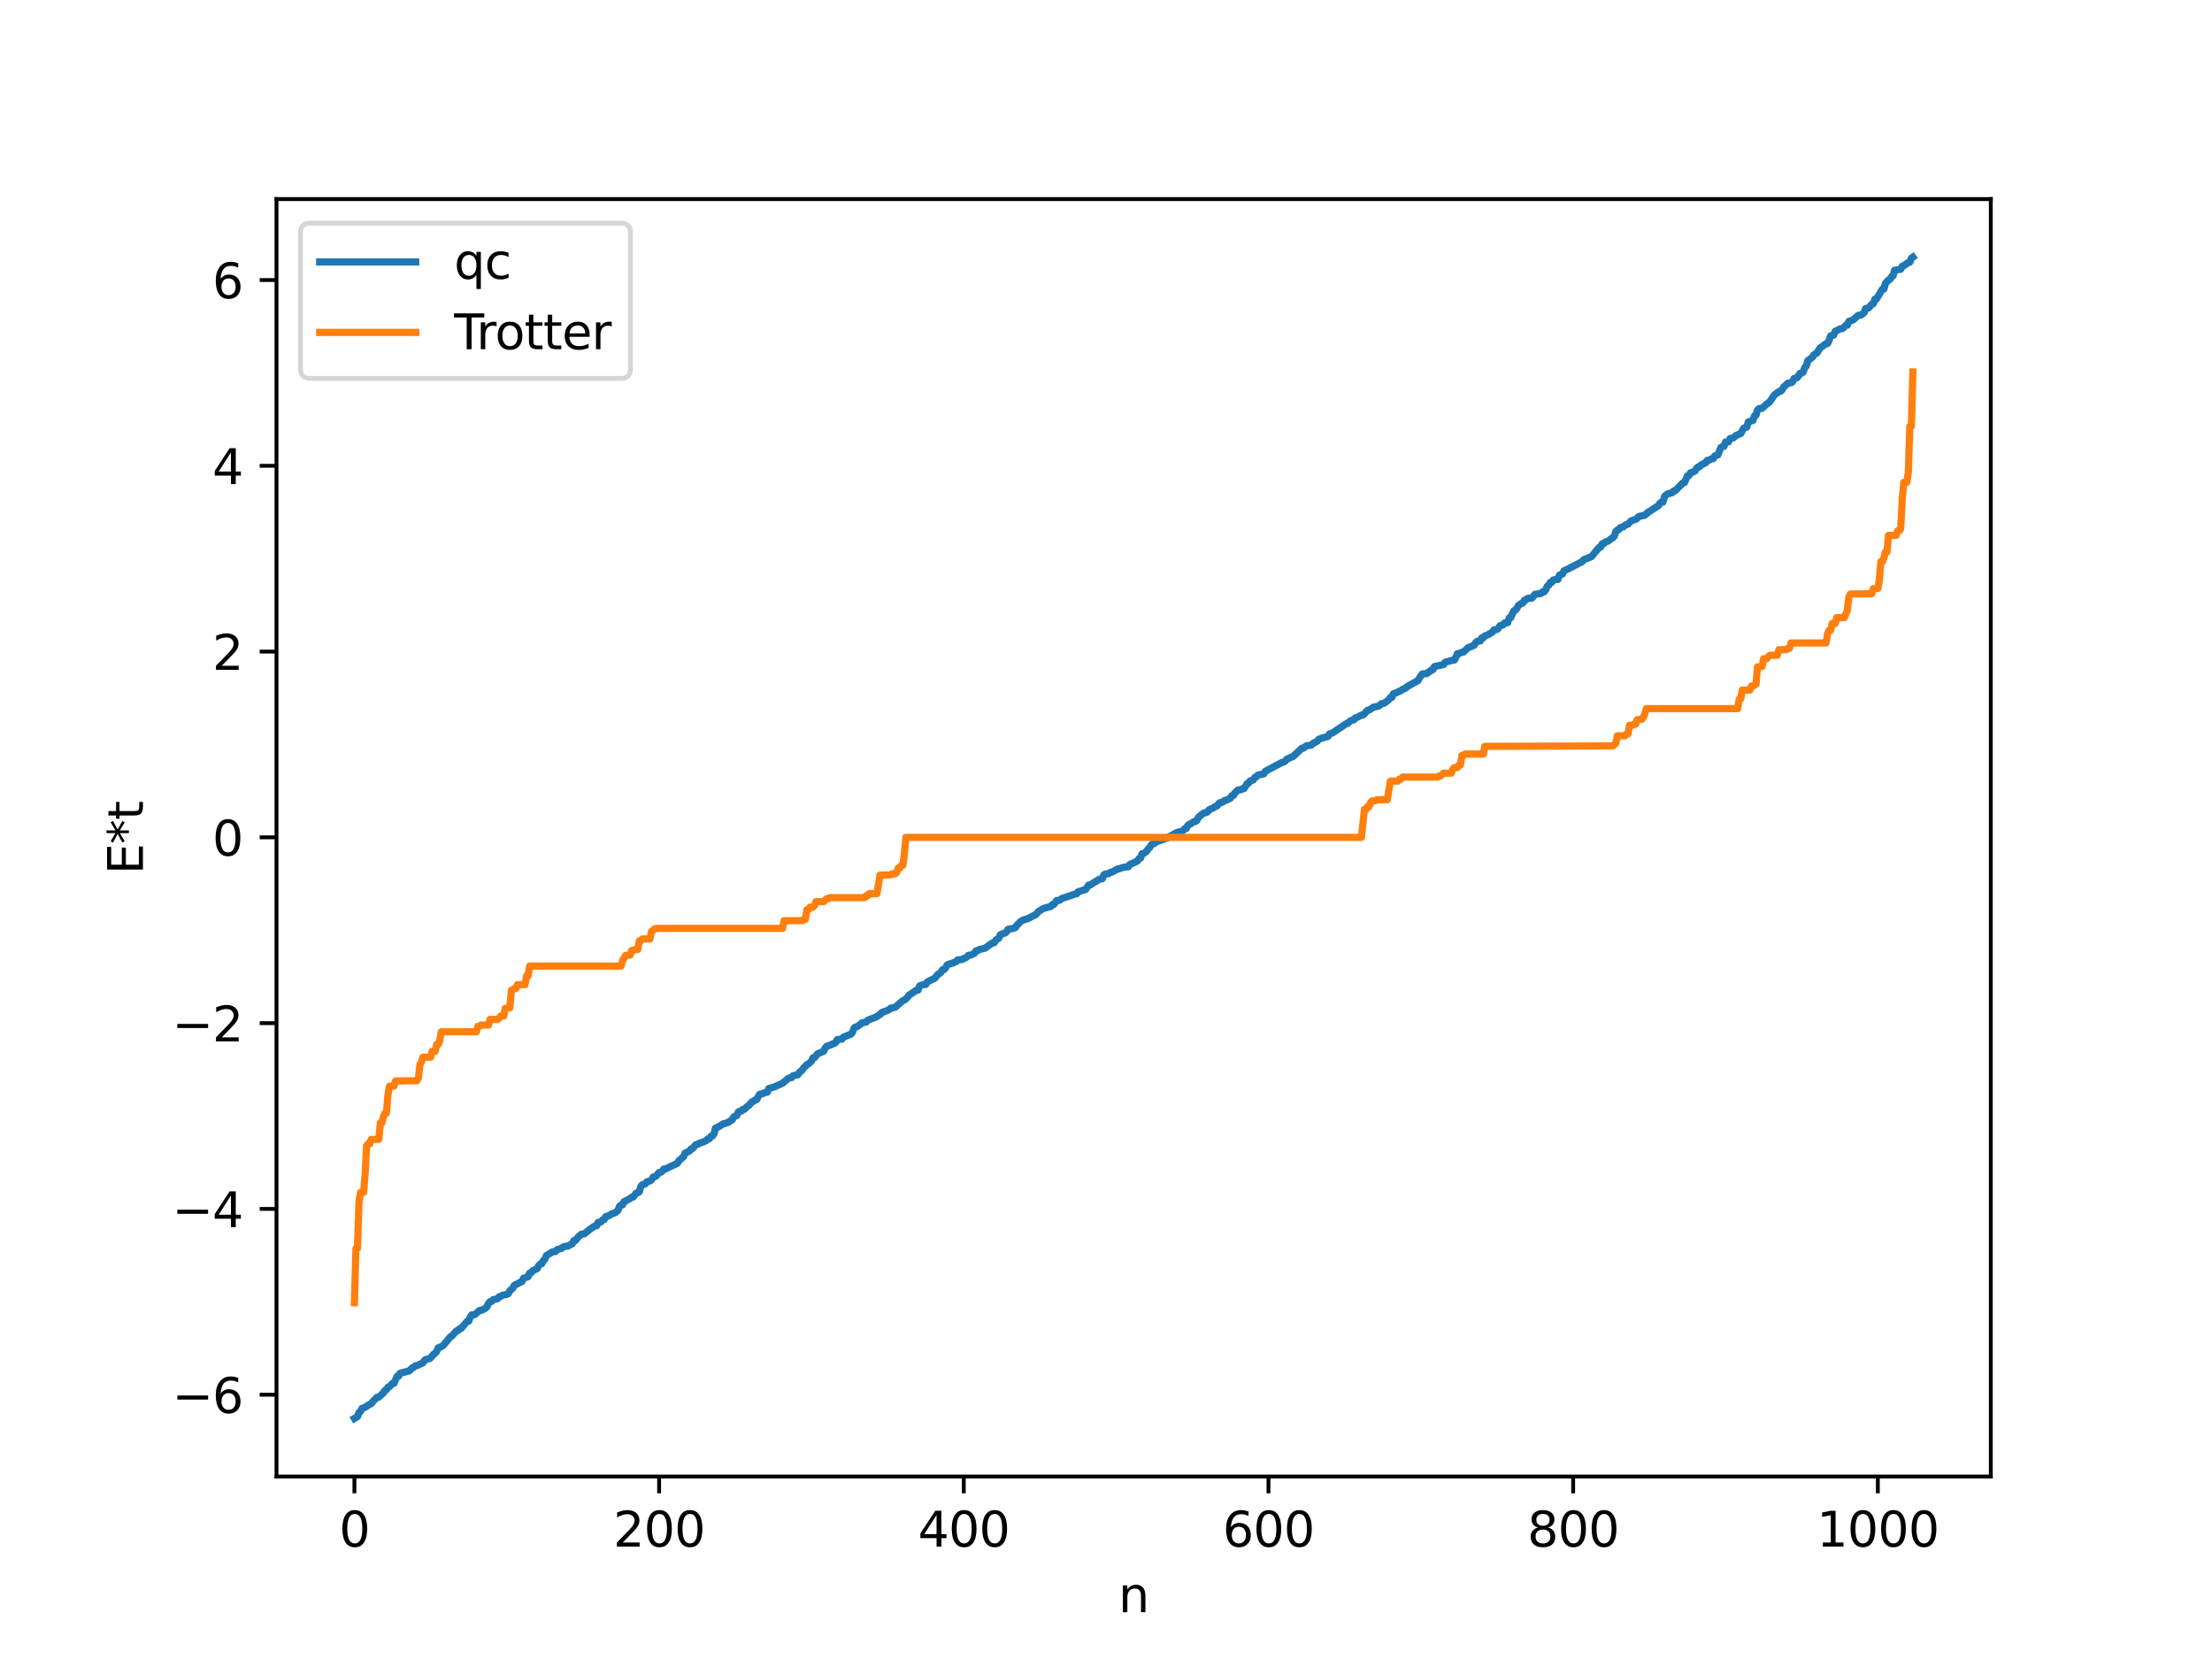 <?xml version="1.0" encoding="utf-8" standalone="no"?>
<!DOCTYPE svg PUBLIC "-//W3C//DTD SVG 1.1//EN"
  "http://www.w3.org/Graphics/SVG/1.1/DTD/svg11.dtd">
<svg xmlns:xlink="http://www.w3.org/1999/xlink" width="460.8pt" height="345.6pt" viewBox="0 0 460.8 345.6" xmlns="http://www.w3.org/2000/svg" version="1.1">
 <defs>
  <style type="text/css">*{stroke-linejoin: round; stroke-linecap: butt}</style>
 </defs>
 <g id="figure_1">
  <g id="patch_1">
   <path d="M 0 345.6 
L 460.8 345.6 
L 460.8 0 
L 0 0 
z
" style="fill: #ffffff"/>
  </g>
  <g id="axes_1">
   <g id="patch_2">
    <path d="M 57.6 307.584 
L 414.72 307.584 
L 414.72 41.472 
L 57.6 41.472 
z
" style="fill: #ffffff"/>
   </g>
   <g id="matplotlib.axis_1">
    <g id="xtick_1">
     <g id="line2d_1">
      <defs>
       <path id="m0fcccace01" d="M 0 0 
L 0 3.5 
" style="stroke: #000000; stroke-width: 0.8"/>
      </defs>
      <g>
       <use xlink:href="#m0fcccace01" x="73.833" y="307.584" style="stroke: #000000; stroke-width: 0.8"/>
      </g>
     </g>
     <g id="text_1">
      <!-- 0 -->
      <g transform="translate(70.651 322.182) scale(0.1 -0.1)">
       <defs>
        <path id="DejaVuSans-30" d="M 2034 4250 
Q 1547 4250 1301 3770 
Q 1056 3291 1056 2328 
Q 1056 1369 1301 889 
Q 1547 409 2034 409 
Q 2525 409 2770 889 
Q 3016 1369 3016 2328 
Q 3016 3291 2770 3770 
Q 2525 4250 2034 4250 
z
M 2034 4750 
Q 2819 4750 3233 4129 
Q 3647 3509 3647 2328 
Q 3647 1150 3233 529 
Q 2819 -91 2034 -91 
Q 1250 -91 836 529 
Q 422 1150 422 2328 
Q 422 3509 836 4129 
Q 1250 4750 2034 4750 
z
" transform="scale(0.016)"/>
       </defs>
       <use xlink:href="#DejaVuSans-30"/>
      </g>
     </g>
    </g>
    <g id="xtick_2">
     <g id="line2d_2">
      <g>
       <use xlink:href="#m0fcccace01" x="137.304" y="307.584" style="stroke: #000000; stroke-width: 0.8"/>
      </g>
     </g>
     <g id="text_2">
      <!-- 200 -->
      <g transform="translate(127.76 322.182) scale(0.1 -0.1)">
       <defs>
        <path id="DejaVuSans-32" d="M 1228 531 
L 3431 531 
L 3431 0 
L 469 0 
L 469 531 
Q 828 903 1448 1529 
Q 2069 2156 2228 2338 
Q 2531 2678 2651 2914 
Q 2772 3150 2772 3378 
Q 2772 3750 2511 3984 
Q 2250 4219 1831 4219 
Q 1534 4219 1204 4116 
Q 875 4013 500 3803 
L 500 4441 
Q 881 4594 1212 4672 
Q 1544 4750 1819 4750 
Q 2544 4750 2975 4387 
Q 3406 4025 3406 3419 
Q 3406 3131 3298 2873 
Q 3191 2616 2906 2266 
Q 2828 2175 2409 1742 
Q 1991 1309 1228 531 
z
" transform="scale(0.016)"/>
       </defs>
       <use xlink:href="#DejaVuSans-32"/>
       <use xlink:href="#DejaVuSans-30" x="63.623"/>
       <use xlink:href="#DejaVuSans-30" x="127.246"/>
      </g>
     </g>
    </g>
    <g id="xtick_3">
     <g id="line2d_3">
      <g>
       <use xlink:href="#m0fcccace01" x="200.775" y="307.584" style="stroke: #000000; stroke-width: 0.8"/>
      </g>
     </g>
     <g id="text_3">
      <!-- 400 -->
      <g transform="translate(191.231 322.182) scale(0.1 -0.1)">
       <defs>
        <path id="DejaVuSans-34" d="M 2419 4116 
L 825 1625 
L 2419 1625 
L 2419 4116 
z
M 2253 4666 
L 3047 4666 
L 3047 1625 
L 3713 1625 
L 3713 1100 
L 3047 1100 
L 3047 0 
L 2419 0 
L 2419 1100 
L 313 1100 
L 313 1709 
L 2253 4666 
z
" transform="scale(0.016)"/>
       </defs>
       <use xlink:href="#DejaVuSans-34"/>
       <use xlink:href="#DejaVuSans-30" x="63.623"/>
       <use xlink:href="#DejaVuSans-30" x="127.246"/>
      </g>
     </g>
    </g>
    <g id="xtick_4">
     <g id="line2d_4">
      <g>
       <use xlink:href="#m0fcccace01" x="264.246" y="307.584" style="stroke: #000000; stroke-width: 0.8"/>
      </g>
     </g>
     <g id="text_4">
      <!-- 600 -->
      <g transform="translate(254.702 322.182) scale(0.1 -0.1)">
       <defs>
        <path id="DejaVuSans-36" d="M 2113 2584 
Q 1688 2584 1439 2293 
Q 1191 2003 1191 1497 
Q 1191 994 1439 701 
Q 1688 409 2113 409 
Q 2538 409 2786 701 
Q 3034 994 3034 1497 
Q 3034 2003 2786 2293 
Q 2538 2584 2113 2584 
z
M 3366 4563 
L 3366 3988 
Q 3128 4100 2886 4159 
Q 2644 4219 2406 4219 
Q 1781 4219 1451 3797 
Q 1122 3375 1075 2522 
Q 1259 2794 1537 2939 
Q 1816 3084 2150 3084 
Q 2853 3084 3261 2657 
Q 3669 2231 3669 1497 
Q 3669 778 3244 343 
Q 2819 -91 2113 -91 
Q 1303 -91 875 529 
Q 447 1150 447 2328 
Q 447 3434 972 4092 
Q 1497 4750 2381 4750 
Q 2619 4750 2861 4703 
Q 3103 4656 3366 4563 
z
" transform="scale(0.016)"/>
       </defs>
       <use xlink:href="#DejaVuSans-36"/>
       <use xlink:href="#DejaVuSans-30" x="63.623"/>
       <use xlink:href="#DejaVuSans-30" x="127.246"/>
      </g>
     </g>
    </g>
    <g id="xtick_5">
     <g id="line2d_5">
      <g>
       <use xlink:href="#m0fcccace01" x="327.717" y="307.584" style="stroke: #000000; stroke-width: 0.8"/>
      </g>
     </g>
     <g id="text_5">
      <!-- 800 -->
      <g transform="translate(318.173 322.182) scale(0.1 -0.1)">
       <defs>
        <path id="DejaVuSans-38" d="M 2034 2216 
Q 1584 2216 1326 1975 
Q 1069 1734 1069 1313 
Q 1069 891 1326 650 
Q 1584 409 2034 409 
Q 2484 409 2743 651 
Q 3003 894 3003 1313 
Q 3003 1734 2745 1975 
Q 2488 2216 2034 2216 
z
M 1403 2484 
Q 997 2584 770 2862 
Q 544 3141 544 3541 
Q 544 4100 942 4425 
Q 1341 4750 2034 4750 
Q 2731 4750 3128 4425 
Q 3525 4100 3525 3541 
Q 3525 3141 3298 2862 
Q 3072 2584 2669 2484 
Q 3125 2378 3379 2068 
Q 3634 1759 3634 1313 
Q 3634 634 3220 271 
Q 2806 -91 2034 -91 
Q 1263 -91 848 271 
Q 434 634 434 1313 
Q 434 1759 690 2068 
Q 947 2378 1403 2484 
z
M 1172 3481 
Q 1172 3119 1398 2916 
Q 1625 2713 2034 2713 
Q 2441 2713 2670 2916 
Q 2900 3119 2900 3481 
Q 2900 3844 2670 4047 
Q 2441 4250 2034 4250 
Q 1625 4250 1398 4047 
Q 1172 3844 1172 3481 
z
" transform="scale(0.016)"/>
       </defs>
       <use xlink:href="#DejaVuSans-38"/>
       <use xlink:href="#DejaVuSans-30" x="63.623"/>
       <use xlink:href="#DejaVuSans-30" x="127.246"/>
      </g>
     </g>
    </g>
    <g id="xtick_6">
     <g id="line2d_6">
      <g>
       <use xlink:href="#m0fcccace01" x="391.188" y="307.584" style="stroke: #000000; stroke-width: 0.8"/>
      </g>
     </g>
     <g id="text_6">
      <!-- 1000 -->
      <g transform="translate(378.463 322.182) scale(0.1 -0.1)">
       <defs>
        <path id="DejaVuSans-31" d="M 794 531 
L 1825 531 
L 1825 4091 
L 703 3866 
L 703 4441 
L 1819 4666 
L 2450 4666 
L 2450 531 
L 3481 531 
L 3481 0 
L 794 0 
L 794 531 
z
" transform="scale(0.016)"/>
       </defs>
       <use xlink:href="#DejaVuSans-31"/>
       <use xlink:href="#DejaVuSans-30" x="63.623"/>
       <use xlink:href="#DejaVuSans-30" x="127.246"/>
       <use xlink:href="#DejaVuSans-30" x="190.869"/>
      </g>
     </g>
    </g>
    <g id="text_7">
     <!-- n -->
     <g transform="translate(232.991 335.861) scale(0.1 -0.1)">
      <defs>
       <path id="DejaVuSans-6e" d="M 3513 2113 
L 3513 0 
L 2938 0 
L 2938 2094 
Q 2938 2591 2744 2837 
Q 2550 3084 2163 3084 
Q 1697 3084 1428 2787 
Q 1159 2491 1159 1978 
L 1159 0 
L 581 0 
L 581 3500 
L 1159 3500 
L 1159 2956 
Q 1366 3272 1645 3428 
Q 1925 3584 2291 3584 
Q 2894 3584 3203 3211 
Q 3513 2838 3513 2113 
z
" transform="scale(0.016)"/>
      </defs>
      <use xlink:href="#DejaVuSans-6e"/>
     </g>
    </g>
   </g>
   <g id="matplotlib.axis_2">
    <g id="ytick_1">
     <g id="line2d_7">
      <defs>
       <path id="m2f59673f8b" d="M 0 0 
L -3.5 0 
" style="stroke: #000000; stroke-width: 0.8"/>
      </defs>
      <g>
       <use xlink:href="#m2f59673f8b" x="57.6" y="290.542" style="stroke: #000000; stroke-width: 0.8"/>
      </g>
     </g>
     <g id="text_8">
      <!-- −6 -->
      <g transform="translate(35.858 294.342) scale(0.1 -0.1)">
       <defs>
        <path id="DejaVuSans-2212" d="M 678 2272 
L 4684 2272 
L 4684 1741 
L 678 1741 
L 678 2272 
z
" transform="scale(0.016)"/>
       </defs>
       <use xlink:href="#DejaVuSans-2212"/>
       <use xlink:href="#DejaVuSans-36" x="83.789"/>
      </g>
     </g>
    </g>
    <g id="ytick_2">
     <g id="line2d_8">
      <g>
       <use xlink:href="#m2f59673f8b" x="57.6" y="251.841" style="stroke: #000000; stroke-width: 0.8"/>
      </g>
     </g>
     <g id="text_9">
      <!-- −4 -->
      <g transform="translate(35.858 255.641) scale(0.1 -0.1)">
       <use xlink:href="#DejaVuSans-2212"/>
       <use xlink:href="#DejaVuSans-34" x="83.789"/>
      </g>
     </g>
    </g>
    <g id="ytick_3">
     <g id="line2d_9">
      <g>
       <use xlink:href="#m2f59673f8b" x="57.6" y="213.14" style="stroke: #000000; stroke-width: 0.8"/>
      </g>
     </g>
     <g id="text_10">
      <!-- −2 -->
      <g transform="translate(35.858 216.94) scale(0.1 -0.1)">
       <use xlink:href="#DejaVuSans-2212"/>
       <use xlink:href="#DejaVuSans-32" x="83.789"/>
      </g>
     </g>
    </g>
    <g id="ytick_4">
     <g id="line2d_10">
      <g>
       <use xlink:href="#m2f59673f8b" x="57.6" y="174.439" style="stroke: #000000; stroke-width: 0.8"/>
      </g>
     </g>
     <g id="text_11">
      <!-- 0 -->
      <g transform="translate(44.237 178.239) scale(0.1 -0.1)">
       <use xlink:href="#DejaVuSans-30"/>
      </g>
     </g>
    </g>
    <g id="ytick_5">
     <g id="line2d_11">
      <g>
       <use xlink:href="#m2f59673f8b" x="57.6" y="135.738" style="stroke: #000000; stroke-width: 0.8"/>
      </g>
     </g>
     <g id="text_12">
      <!-- 2 -->
      <g transform="translate(44.237 139.538) scale(0.1 -0.1)">
       <use xlink:href="#DejaVuSans-32"/>
      </g>
     </g>
    </g>
    <g id="ytick_6">
     <g id="line2d_12">
      <g>
       <use xlink:href="#m2f59673f8b" x="57.6" y="97.037" style="stroke: #000000; stroke-width: 0.8"/>
      </g>
     </g>
     <g id="text_13">
      <!-- 4 -->
      <g transform="translate(44.237 100.836) scale(0.1 -0.1)">
       <use xlink:href="#DejaVuSans-34"/>
      </g>
     </g>
    </g>
    <g id="ytick_7">
     <g id="line2d_13">
      <g>
       <use xlink:href="#m2f59673f8b" x="57.6" y="58.336" style="stroke: #000000; stroke-width: 0.8"/>
      </g>
     </g>
     <g id="text_14">
      <!-- 6 -->
      <g transform="translate(44.237 62.135) scale(0.1 -0.1)">
       <use xlink:href="#DejaVuSans-36"/>
      </g>
     </g>
    </g>
    <g id="text_15">
     <!-- E*t -->
     <g transform="translate(29.778 182.148) rotate(-90) scale(0.1 -0.1)">
      <defs>
       <path id="DejaVuSans-45" d="M 628 4666 
L 3578 4666 
L 3578 4134 
L 1259 4134 
L 1259 2753 
L 3481 2753 
L 3481 2222 
L 1259 2222 
L 1259 531 
L 3634 531 
L 3634 0 
L 628 0 
L 628 4666 
z
" transform="scale(0.016)"/>
       <path id="DejaVuSans-2a" d="M 3009 3897 
L 1888 3291 
L 3009 2681 
L 2828 2375 
L 1778 3009 
L 1778 1831 
L 1422 1831 
L 1422 3009 
L 372 2375 
L 191 2681 
L 1313 3291 
L 191 3897 
L 372 4206 
L 1422 3572 
L 1422 4750 
L 1778 4750 
L 1778 3572 
L 2828 4206 
L 3009 3897 
z
" transform="scale(0.016)"/>
       <path id="DejaVuSans-74" d="M 1172 4494 
L 1172 3500 
L 2356 3500 
L 2356 3053 
L 1172 3053 
L 1172 1153 
Q 1172 725 1289 603 
Q 1406 481 1766 481 
L 2356 481 
L 2356 0 
L 1766 0 
Q 1100 0 847 248 
Q 594 497 594 1153 
L 594 3053 
L 172 3053 
L 172 3500 
L 594 3500 
L 594 4494 
L 1172 4494 
z
" transform="scale(0.016)"/>
      </defs>
      <use xlink:href="#DejaVuSans-45"/>
      <use xlink:href="#DejaVuSans-2a" x="63.184"/>
      <use xlink:href="#DejaVuSans-74" x="113.184"/>
     </g>
    </g>
   </g>
   <g id="line2d_14">
    <path d="M 73.833 295.488 
L 74.467 295.111 
L 74.785 294.243 
L 75.102 294.035 
L 75.42 293.376 
L 75.737 293.335 
L 77.006 292.56 
L 77.324 292.407 
L 77.958 291.655 
L 78.593 291.059 
L 78.91 291.047 
L 79.862 290.159 
L 80.18 289.667 
L 80.497 289.517 
L 80.815 288.992 
L 81.132 288.874 
L 81.767 288.175 
L 82.084 288.163 
L 82.719 286.698 
L 83.036 286.666 
L 83.353 286.074 
L 85.258 285.573 
L 85.892 284.941 
L 86.21 284.839 
L 86.527 284.51 
L 86.844 284.489 
L 88.114 283.893 
L 88.431 283.393 
L 88.748 283.207 
L 89.383 283.042 
L 89.7 282.87 
L 90.335 282.113 
L 90.653 281.889 
L 90.97 281.519 
L 91.287 280.773 
L 91.922 280.539 
L 92.239 280.379 
L 93.826 278.493 
L 94.143 278.307 
L 95.096 277.239 
L 95.413 277.162 
L 95.73 276.814 
L 96.048 276.734 
L 97.317 275.268 
L 97.634 275.224 
L 97.952 274.398 
L 98.269 273.901 
L 98.904 273.86 
L 99.856 273.023 
L 100.491 272.887 
L 101.125 272.526 
L 101.443 272.222 
L 101.76 271.51 
L 102.077 271.169 
L 102.395 271.129 
L 102.712 270.745 
L 103.347 270.627 
L 103.664 270.535 
L 103.981 270.14 
L 104.299 270.082 
L 104.616 269.845 
L 105.568 269.641 
L 105.886 269.496 
L 106.203 268.901 
L 106.838 268.33 
L 107.155 267.737 
L 108.742 266.959 
L 109.059 266.27 
L 110.011 265.955 
L 110.329 265.219 
L 110.646 265.159 
L 110.963 264.724 
L 111.915 264.268 
L 112.233 263.63 
L 112.55 263.319 
L 112.867 263.254 
L 113.185 262.597 
L 113.502 262.347 
L 113.82 261.565 
L 115.089 260.789 
L 115.724 260.695 
L 116.041 260.326 
L 116.993 260.05 
L 117.31 259.759 
L 117.945 259.608 
L 118.262 259.597 
L 119.215 259.088 
L 119.532 258.448 
L 119.849 258.447 
L 120.484 257.657 
L 121.119 257.103 
L 121.753 257.016 
L 122.705 256.224 
L 123.658 255.549 
L 123.975 255.384 
L 124.292 255.351 
L 124.61 254.649 
L 124.927 254.639 
L 125.244 254.494 
L 125.562 254.08 
L 125.879 254.059 
L 126.196 253.424 
L 126.831 253.264 
L 127.466 252.853 
L 128.1 252.659 
L 128.735 252.166 
L 129.053 251.3 
L 129.37 251.044 
L 129.687 251.001 
L 130.005 250.324 
L 130.639 250.007 
L 131.274 249.662 
L 131.591 249.389 
L 131.909 249.364 
L 132.543 248.535 
L 132.861 248.466 
L 133.178 248.273 
L 133.496 247.135 
L 133.813 246.794 
L 134.448 246.615 
L 134.765 246.184 
L 135.4 246.014 
L 135.717 245.778 
L 136.034 245.237 
L 136.669 245.019 
L 137.304 244.252 
L 137.621 244.214 
L 137.939 244.021 
L 138.256 243.549 
L 138.573 243.548 
L 141.112 242.327 
L 141.429 241.791 
L 142.381 240.986 
L 142.699 240.228 
L 143.651 239.763 
L 143.968 239.327 
L 144.286 239.257 
L 144.92 238.479 
L 145.238 238.421 
L 145.872 238.088 
L 146.507 237.886 
L 147.142 237.609 
L 147.459 237.251 
L 147.777 237.206 
L 148.094 236.719 
L 148.411 236.641 
L 148.729 236.216 
L 149.046 235.02 
L 149.681 234.729 
L 150.633 234.139 
L 151.585 233.862 
L 152.537 233.267 
L 152.854 232.675 
L 153.489 232.37 
L 153.806 231.666 
L 154.124 231.473 
L 154.441 231.46 
L 154.758 231.092 
L 155.076 231.087 
L 155.71 230.451 
L 156.028 230.264 
L 156.662 229.51 
L 156.98 229.419 
L 157.297 229.148 
L 157.615 229.075 
L 158.249 227.953 
L 158.567 227.943 
L 159.519 227.552 
L 159.836 227.526 
L 160.153 226.763 
L 161.423 226.379 
L 162.058 226.074 
L 163.01 225.662 
L 164.279 224.603 
L 164.914 224.481 
L 165.231 224.072 
L 166.183 223.912 
L 166.5 223.434 
L 167.135 222.896 
L 167.453 222.378 
L 167.77 222.148 
L 168.087 221.779 
L 168.405 221.652 
L 169.039 221.054 
L 169.357 220.364 
L 169.674 220.325 
L 170.309 219.542 
L 171.578 218.998 
L 171.896 218.331 
L 172.213 217.949 
L 172.848 217.751 
L 173.482 217.457 
L 173.8 217.355 
L 174.117 217.127 
L 174.434 216.547 
L 175.386 216.476 
L 175.704 216.054 
L 177.291 215.423 
L 177.608 214.989 
L 177.925 214.146 
L 178.243 213.922 
L 178.56 213.882 
L 179.195 213.438 
L 179.512 213.095 
L 180.464 212.901 
L 180.781 212.533 
L 181.416 212.278 
L 182.051 212.035 
L 182.686 211.769 
L 183.003 211.488 
L 183.32 211.361 
L 183.638 210.973 
L 185.224 210.345 
L 185.542 210.014 
L 186.494 209.826 
L 187.763 208.703 
L 188.081 208.446 
L 188.398 208.346 
L 189.033 207.79 
L 189.35 207.332 
L 190.937 206.255 
L 191.254 206.247 
L 191.572 205.389 
L 192.206 205.131 
L 192.841 205.087 
L 193.158 204.562 
L 194.745 203.776 
L 195.38 202.975 
L 195.697 202.829 
L 196.015 202.541 
L 196.332 202.036 
L 196.649 201.969 
L 196.967 201.653 
L 197.284 201.042 
L 197.601 200.87 
L 198.236 200.706 
L 199.188 200.318 
L 199.505 199.962 
L 200.458 199.877 
L 200.775 199.646 
L 201.092 199.563 
L 201.41 199.362 
L 201.727 199.025 
L 202.362 198.91 
L 202.996 198.579 
L 203.314 198.095 
L 203.631 198.057 
L 203.948 197.816 
L 205.218 197.521 
L 206.17 196.818 
L 206.805 196.397 
L 207.122 196.383 
L 207.439 195.858 
L 208.074 195.428 
L 208.391 194.726 
L 209.026 194.463 
L 209.343 194.389 
L 209.661 194.133 
L 209.978 193.608 
L 210.613 193.483 
L 210.93 193.442 
L 211.565 193.202 
L 211.882 192.668 
L 212.2 192.446 
L 212.517 192.021 
L 213.152 191.657 
L 214.104 191.375 
L 215.373 190.705 
L 215.691 190.594 
L 216.325 189.895 
L 217.277 189.294 
L 217.912 189.091 
L 218.864 188.864 
L 219.181 188.469 
L 219.499 188.431 
L 220.134 187.607 
L 220.768 187.521 
L 221.086 187.221 
L 223.942 186.244 
L 224.259 186.204 
L 224.577 185.785 
L 226.163 185.293 
L 226.798 184.362 
L 227.115 184.352 
L 228.385 183.556 
L 229.02 183.166 
L 229.654 183.047 
L 229.972 182.228 
L 230.289 182.077 
L 230.924 182.009 
L 231.241 181.764 
L 231.558 181.712 
L 232.828 181.021 
L 233.145 180.987 
L 233.78 180.751 
L 234.415 180.624 
L 235.049 180.566 
L 235.367 180.069 
L 236.001 179.824 
L 236.953 179.345 
L 237.271 178.872 
L 237.588 178.771 
L 237.905 177.84 
L 238.223 177.811 
L 238.858 177.341 
L 239.175 176.855 
L 239.492 176.578 
L 239.81 176.032 
L 240.127 175.791 
L 240.444 175.742 
L 240.762 175.419 
L 242.348 174.853 
L 242.666 174.667 
L 242.983 174.642 
L 245.205 173.411 
L 246.157 173.181 
L 246.474 173.004 
L 246.791 172.643 
L 247.109 172.603 
L 247.426 171.988 
L 247.743 171.711 
L 248.061 171.602 
L 248.696 171.17 
L 249.013 171.131 
L 249.33 170.898 
L 249.648 170.276 
L 250.282 169.712 
L 250.917 169.307 
L 251.234 169.289 
L 251.552 169.113 
L 251.869 168.704 
L 252.821 168.27 
L 253.139 168.011 
L 253.456 167.912 
L 254.091 167.229 
L 254.725 167.076 
L 255.043 166.785 
L 255.36 166.749 
L 256.312 166.281 
L 256.629 165.748 
L 256.947 165.712 
L 257.264 165.152 
L 257.899 164.576 
L 258.534 164.514 
L 258.851 164.284 
L 259.168 164.272 
L 259.803 163.243 
L 260.12 163.123 
L 260.438 162.673 
L 261.072 162.474 
L 261.39 161.962 
L 261.707 161.833 
L 262.024 161.478 
L 263.294 161.192 
L 263.611 160.662 
L 267.102 158.81 
L 267.42 158.765 
L 267.737 158.536 
L 268.054 158.17 
L 269.006 157.721 
L 269.324 157.625 
L 271.228 155.852 
L 271.545 155.833 
L 272.18 155.355 
L 273.132 155.239 
L 273.449 154.916 
L 274.401 154.403 
L 274.719 154.021 
L 275.353 153.769 
L 275.988 153.602 
L 276.623 153.423 
L 276.94 152.901 
L 277.575 152.684 
L 280.431 150.767 
L 280.748 150.715 
L 281.066 150.348 
L 281.7 149.984 
L 282.018 149.976 
L 282.335 149.556 
L 282.653 149.471 
L 283.605 148.969 
L 283.922 148.941 
L 284.239 148.678 
L 284.874 147.962 
L 285.191 147.922 
L 286.143 147.304 
L 287.096 147.128 
L 287.413 146.968 
L 287.73 146.602 
L 288.365 146.483 
L 289.317 145.766 
L 289.634 145.306 
L 289.952 145.268 
L 290.269 144.536 
L 290.904 144.289 
L 291.539 143.991 
L 291.856 143.874 
L 292.173 143.613 
L 292.808 143.355 
L 293.125 143.037 
L 294.395 142.336 
L 295.029 141.976 
L 295.347 141.844 
L 295.981 140.784 
L 296.299 140.397 
L 297.251 140.311 
L 297.568 140.005 
L 297.886 139.858 
L 298.203 139.558 
L 298.52 139.479 
L 298.838 138.848 
L 300.742 138.432 
L 301.059 137.947 
L 302.646 137.523 
L 302.963 137.497 
L 303.281 136.96 
L 303.598 136.184 
L 303.915 136.161 
L 304.55 135.865 
L 304.867 135.841 
L 305.82 134.937 
L 306.454 134.69 
L 307.089 134.416 
L 307.406 133.896 
L 307.724 133.599 
L 308.358 133.53 
L 308.676 132.884 
L 308.993 132.873 
L 309.31 132.468 
L 309.628 132.39 
L 310.262 132.061 
L 310.897 131.664 
L 311.215 131.24 
L 311.849 131.132 
L 312.167 130.84 
L 312.484 130.338 
L 313.119 130.174 
L 313.436 129.769 
L 314.071 129.716 
L 314.388 128.721 
L 314.705 128.673 
L 315.34 127.256 
L 315.658 127.13 
L 315.975 126.772 
L 316.292 126.148 
L 316.927 125.709 
L 317.244 125.623 
L 317.562 125.044 
L 317.879 124.978 
L 318.196 124.664 
L 319.148 124.584 
L 319.783 123.799 
L 320.418 123.718 
L 321.053 123.617 
L 321.37 123.279 
L 321.687 123.271 
L 322.005 122.876 
L 322.322 122.12 
L 322.639 121.911 
L 322.957 121.308 
L 323.274 121.286 
L 323.591 120.81 
L 324.543 120.694 
L 324.861 119.803 
L 325.496 119.569 
L 325.813 118.906 
L 326.765 118.464 
L 329.621 116.987 
L 329.939 116.585 
L 331.525 115.951 
L 333.112 114.044 
L 333.429 113.985 
L 333.747 113.318 
L 334.064 113.265 
L 334.381 112.939 
L 335.016 112.718 
L 335.651 112.211 
L 335.968 112.046 
L 336.286 111.702 
L 336.603 110.713 
L 336.92 110.42 
L 337.238 110.31 
L 337.555 109.905 
L 338.19 109.748 
L 338.507 109.409 
L 339.142 109.184 
L 339.777 108.519 
L 340.729 108.183 
L 341.046 107.99 
L 341.363 107.603 
L 342.633 107.335 
L 343.267 106.771 
L 344.854 105.735 
L 345.489 105.327 
L 345.806 104.806 
L 346.124 104.594 
L 346.441 104.588 
L 346.758 103.394 
L 347.393 102.891 
L 348.345 102.648 
L 348.662 102.283 
L 348.98 102.222 
L 350.567 100.609 
L 350.884 100.56 
L 351.519 99.147 
L 351.836 99.06 
L 352.153 98.497 
L 352.471 98.417 
L 353.105 98.126 
L 353.423 97.567 
L 353.74 97.275 
L 354.058 97.237 
L 354.375 96.832 
L 354.692 96.744 
L 355.01 96.504 
L 355.327 96.407 
L 355.644 95.914 
L 355.962 95.894 
L 356.596 95.564 
L 356.914 95.532 
L 357.231 94.956 
L 357.866 94.758 
L 358.5 93.216 
L 358.818 93.035 
L 359.135 93.001 
L 359.453 92.087 
L 360.087 92.042 
L 360.405 91.354 
L 361.039 91.235 
L 361.674 90.71 
L 362.626 90.311 
L 363.261 89.181 
L 363.896 88.956 
L 364.213 87.901 
L 364.848 87.667 
L 365.165 87.61 
L 365.482 86.644 
L 365.8 86.499 
L 366.117 85.422 
L 366.434 85.129 
L 367.069 85.06 
L 368.021 84.189 
L 368.656 83.72 
L 369.608 82.3 
L 370.243 81.841 
L 370.56 81.575 
L 370.877 81.515 
L 371.195 81.278 
L 371.512 80.686 
L 372.464 79.818 
L 373.099 79.742 
L 373.416 79.545 
L 373.734 78.846 
L 374.368 78.689 
L 375.003 77.777 
L 375.32 77.737 
L 375.638 77.508 
L 375.955 76.571 
L 376.272 76.267 
L 376.59 75.147 
L 377.542 74.438 
L 377.859 73.938 
L 378.494 73.54 
L 379.129 72.522 
L 380.398 71.595 
L 380.715 71.562 
L 381.033 70.925 
L 381.35 69.961 
L 381.985 69.798 
L 382.302 69.026 
L 382.937 68.726 
L 383.254 68.528 
L 383.889 68.405 
L 384.524 67.756 
L 384.841 67.732 
L 385.158 66.944 
L 385.793 66.746 
L 386.11 66.579 
L 387.062 65.716 
L 387.697 65.622 
L 388.332 65.137 
L 388.649 64.271 
L 389.284 64.144 
L 389.919 63.387 
L 390.236 63.297 
L 390.553 62.343 
L 390.871 62.327 
L 392.14 60.229 
L 392.458 60.209 
L 392.775 59.023 
L 393.41 58.337 
L 393.727 58.18 
L 394.044 57.649 
L 394.362 57.444 
L 394.679 56.306 
L 395.314 56.205 
L 395.948 56.097 
L 396.266 55.466 
L 396.583 55.344 
L 397.218 54.911 
L 397.535 54.689 
L 397.853 54.619 
L 398.17 53.795 
L 398.487 53.568 
L 398.487 53.568 
" clip-path="url(#p8ec6a2e0c9)" style="fill: none; stroke: #1f77b4; stroke-width: 1.5; stroke-linecap: square"/>
   </g>
   <g id="line2d_15">
    <path d="M 73.833 271.388 
L 74.15 260.076 
L 74.467 260.076 
L 74.785 250.405 
L 75.102 248.397 
L 75.737 248.397 
L 76.054 244.778 
L 76.372 238.67 
L 76.689 238.296 
L 77.006 238.296 
L 77.324 237.351 
L 78.91 237.351 
L 79.228 233.905 
L 79.545 233.905 
L 79.862 232.657 
L 80.18 231.887 
L 80.497 231.887 
L 80.815 228.076 
L 81.132 226.282 
L 82.084 226.252 
L 82.401 225.19 
L 86.844 225.13 
L 87.162 224.549 
L 87.479 221.787 
L 87.796 221.177 
L 88.114 220.221 
L 89.7 220.221 
L 90.018 219 
L 90.653 219 
L 90.97 217.581 
L 91.287 217.581 
L 91.605 216.842 
L 91.922 214.941 
L 99.221 214.941 
L 99.539 213.808 
L 99.856 213.808 
L 100.173 213.54 
L 101.76 213.54 
L 102.077 212.366 
L 103.664 212.366 
L 103.981 212.101 
L 104.299 211.644 
L 104.934 211.644 
L 105.251 210.034 
L 106.203 209.952 
L 106.52 206.319 
L 107.155 205.96 
L 107.472 205.96 
L 107.79 205.123 
L 109.377 205.123 
L 109.694 203.286 
L 110.011 203.286 
L 110.329 201.258 
L 129.37 201.258 
L 129.687 200.105 
L 130.322 199.021 
L 131.274 198.952 
L 131.591 198.008 
L 131.909 198.008 
L 132.226 197.793 
L 132.861 197.793 
L 133.178 195.978 
L 133.496 195.978 
L 133.813 195.597 
L 135.4 195.597 
L 135.717 194.049 
L 136.034 193.841 
L 136.352 193.491 
L 136.986 193.403 
L 163.01 193.403 
L 163.327 191.796 
L 167.135 191.796 
L 167.453 191.502 
L 167.77 191.502 
L 168.087 189.514 
L 168.405 189.514 
L 168.722 188.983 
L 169.357 188.983 
L 169.674 188.64 
L 169.991 187.82 
L 171.578 187.82 
L 172.213 187.242 
L 172.53 187.242 
L 172.848 186.996 
L 180.147 186.996 
L 180.464 186.574 
L 180.781 186.574 
L 181.099 186.159 
L 182.686 186.159 
L 183.32 182.294 
L 185.542 182.26 
L 185.859 182.035 
L 186.494 182.035 
L 186.811 181.696 
L 187.129 180.846 
L 187.446 180.846 
L 187.763 180.27 
L 188.081 180.27 
L 188.398 177.867 
L 188.715 174.439 
L 283.605 174.439 
L 284.239 168.608 
L 284.557 168.608 
L 284.874 168.033 
L 285.191 168.033 
L 285.509 167.183 
L 285.826 166.843 
L 286.461 166.843 
L 286.778 166.619 
L 289 166.584 
L 289.634 162.719 
L 291.221 162.719 
L 291.539 162.305 
L 291.856 162.305 
L 292.173 161.883 
L 299.472 161.883 
L 299.79 161.637 
L 300.107 161.637 
L 300.742 161.059 
L 302.329 161.059 
L 302.646 160.238 
L 302.963 159.896 
L 303.598 159.896 
L 303.915 159.365 
L 304.233 159.365 
L 304.55 157.376 
L 304.867 157.376 
L 305.185 157.083 
L 308.993 157.083 
L 309.31 155.476 
L 335.968 155.388 
L 336.603 154.829 
L 336.92 153.281 
L 338.507 153.281 
L 338.824 152.901 
L 339.142 152.901 
L 339.459 151.086 
L 340.094 151.086 
L 340.411 150.87 
L 340.729 150.87 
L 341.046 149.927 
L 341.681 149.858 
L 341.998 149.858 
L 342.315 149.438 
L 342.633 148.774 
L 342.95 147.621 
L 361.991 147.621 
L 362.309 145.592 
L 362.626 145.592 
L 362.943 143.756 
L 364.53 143.756 
L 364.848 142.919 
L 365.165 142.919 
L 365.8 142.56 
L 366.117 138.926 
L 367.069 138.845 
L 367.386 137.235 
L 368.021 137.235 
L 368.656 136.512 
L 370.243 136.512 
L 370.56 135.338 
L 372.147 135.338 
L 372.464 135.07 
L 372.781 135.07 
L 373.099 133.938 
L 380.398 133.938 
L 380.715 132.037 
L 381.033 131.298 
L 381.35 131.298 
L 381.667 129.879 
L 382.302 129.879 
L 382.62 128.657 
L 384.206 128.657 
L 384.841 127.091 
L 385.158 124.33 
L 385.476 123.749 
L 389.919 123.689 
L 390.236 122.627 
L 391.188 122.596 
L 391.505 120.803 
L 391.823 116.992 
L 392.14 116.992 
L 392.458 116.221 
L 392.775 114.974 
L 393.092 114.974 
L 393.41 111.528 
L 394.996 111.528 
L 395.314 110.583 
L 395.631 110.583 
L 395.948 110.208 
L 396.266 104.1 
L 396.583 100.482 
L 397.218 100.482 
L 397.535 98.473 
L 397.853 88.803 
L 398.17 88.803 
L 398.487 77.49 
L 398.487 77.49 
" clip-path="url(#p8ec6a2e0c9)" style="fill: none; stroke: #ff7f0e; stroke-width: 1.5; stroke-linecap: square"/>
   </g>
   <g id="patch_3">
    <path d="M 57.6 307.584 
L 57.6 41.472 
" style="fill: none; stroke: #000000; stroke-width: 0.8; stroke-linejoin: miter; stroke-linecap: square"/>
   </g>
   <g id="patch_4">
    <path d="M 414.72 307.584 
L 414.72 41.472 
" style="fill: none; stroke: #000000; stroke-width: 0.8; stroke-linejoin: miter; stroke-linecap: square"/>
   </g>
   <g id="patch_5">
    <path d="M 57.6 307.584 
L 414.72 307.584 
" style="fill: none; stroke: #000000; stroke-width: 0.8; stroke-linejoin: miter; stroke-linecap: square"/>
   </g>
   <g id="patch_6">
    <path d="M 57.6 41.472 
L 414.72 41.472 
" style="fill: none; stroke: #000000; stroke-width: 0.8; stroke-linejoin: miter; stroke-linecap: square"/>
   </g>
   <g id="legend_1">
    <g id="patch_7">
     <path d="M 64.6 78.828 
L 129.342 78.828 
Q 131.342 78.828 131.342 76.828 
L 131.342 48.472 
Q 131.342 46.472 129.342 46.472 
L 64.6 46.472 
Q 62.6 46.472 62.6 48.472 
L 62.6 76.828 
Q 62.6 78.828 64.6 78.828 
z
" style="fill: #ffffff; opacity: 0.8; stroke: #cccccc; stroke-linejoin: miter"/>
    </g>
    <g id="line2d_16">
     <path d="M 66.6 54.57 
L 76.6 54.57 
L 86.6 54.57 
" style="fill: none; stroke: #1f77b4; stroke-width: 1.5; stroke-linecap: square"/>
    </g>
    <g id="text_16">
     <!-- qc -->
     <g transform="translate(94.6 58.07) scale(0.1 -0.1)">
      <defs>
       <path id="DejaVuSans-71" d="M 947 1747 
Q 947 1113 1208 752 
Q 1469 391 1925 391 
Q 2381 391 2643 752 
Q 2906 1113 2906 1747 
Q 2906 2381 2643 2742 
Q 2381 3103 1925 3103 
Q 1469 3103 1208 2742 
Q 947 2381 947 1747 
z
M 2906 525 
Q 2725 213 2448 61 
Q 2172 -91 1784 -91 
Q 1150 -91 751 415 
Q 353 922 353 1747 
Q 353 2572 751 3078 
Q 1150 3584 1784 3584 
Q 2172 3584 2448 3432 
Q 2725 3281 2906 2969 
L 2906 3500 
L 3481 3500 
L 3481 -1331 
L 2906 -1331 
L 2906 525 
z
" transform="scale(0.016)"/>
       <path id="DejaVuSans-63" d="M 3122 3366 
L 3122 2828 
Q 2878 2963 2633 3030 
Q 2388 3097 2138 3097 
Q 1578 3097 1268 2742 
Q 959 2388 959 1747 
Q 959 1106 1268 751 
Q 1578 397 2138 397 
Q 2388 397 2633 464 
Q 2878 531 3122 666 
L 3122 134 
Q 2881 22 2623 -34 
Q 2366 -91 2075 -91 
Q 1284 -91 818 406 
Q 353 903 353 1747 
Q 353 2603 823 3093 
Q 1294 3584 2113 3584 
Q 2378 3584 2631 3529 
Q 2884 3475 3122 3366 
z
" transform="scale(0.016)"/>
      </defs>
      <use xlink:href="#DejaVuSans-71"/>
      <use xlink:href="#DejaVuSans-63" x="63.477"/>
     </g>
    </g>
    <g id="line2d_17">
     <path d="M 66.6 69.249 
L 76.6 69.249 
L 86.6 69.249 
" style="fill: none; stroke: #ff7f0e; stroke-width: 1.5; stroke-linecap: square"/>
    </g>
    <g id="text_17">
     <!-- Trotter -->
     <g transform="translate(94.6 72.749) scale(0.1 -0.1)">
      <defs>
       <path id="DejaVuSans-54" d="M -19 4666 
L 3928 4666 
L 3928 4134 
L 2272 4134 
L 2272 0 
L 1638 0 
L 1638 4134 
L -19 4134 
L -19 4666 
z
" transform="scale(0.016)"/>
       <path id="DejaVuSans-72" d="M 2631 2963 
Q 2534 3019 2420 3045 
Q 2306 3072 2169 3072 
Q 1681 3072 1420 2755 
Q 1159 2438 1159 1844 
L 1159 0 
L 581 0 
L 581 3500 
L 1159 3500 
L 1159 2956 
Q 1341 3275 1631 3429 
Q 1922 3584 2338 3584 
Q 2397 3584 2469 3576 
Q 2541 3569 2628 3553 
L 2631 2963 
z
" transform="scale(0.016)"/>
       <path id="DejaVuSans-6f" d="M 1959 3097 
Q 1497 3097 1228 2736 
Q 959 2375 959 1747 
Q 959 1119 1226 758 
Q 1494 397 1959 397 
Q 2419 397 2687 759 
Q 2956 1122 2956 1747 
Q 2956 2369 2687 2733 
Q 2419 3097 1959 3097 
z
M 1959 3584 
Q 2709 3584 3137 3096 
Q 3566 2609 3566 1747 
Q 3566 888 3137 398 
Q 2709 -91 1959 -91 
Q 1206 -91 779 398 
Q 353 888 353 1747 
Q 353 2609 779 3096 
Q 1206 3584 1959 3584 
z
" transform="scale(0.016)"/>
       <path id="DejaVuSans-65" d="M 3597 1894 
L 3597 1613 
L 953 1613 
Q 991 1019 1311 708 
Q 1631 397 2203 397 
Q 2534 397 2845 478 
Q 3156 559 3463 722 
L 3463 178 
Q 3153 47 2828 -22 
Q 2503 -91 2169 -91 
Q 1331 -91 842 396 
Q 353 884 353 1716 
Q 353 2575 817 3079 
Q 1281 3584 2069 3584 
Q 2775 3584 3186 3129 
Q 3597 2675 3597 1894 
z
M 3022 2063 
Q 3016 2534 2758 2815 
Q 2500 3097 2075 3097 
Q 1594 3097 1305 2825 
Q 1016 2553 972 2059 
L 3022 2063 
z
" transform="scale(0.016)"/>
      </defs>
      <use xlink:href="#DejaVuSans-54"/>
      <use xlink:href="#DejaVuSans-72" x="46.334"/>
      <use xlink:href="#DejaVuSans-6f" x="85.197"/>
      <use xlink:href="#DejaVuSans-74" x="146.379"/>
      <use xlink:href="#DejaVuSans-74" x="185.588"/>
      <use xlink:href="#DejaVuSans-65" x="224.797"/>
      <use xlink:href="#DejaVuSans-72" x="286.32"/>
     </g>
    </g>
   </g>
  </g>
 </g>
 <defs>
  <clipPath id="p8ec6a2e0c9">
   <rect x="57.6" y="41.472" width="357.12" height="266.112"/>
  </clipPath>
 </defs>
</svg>
